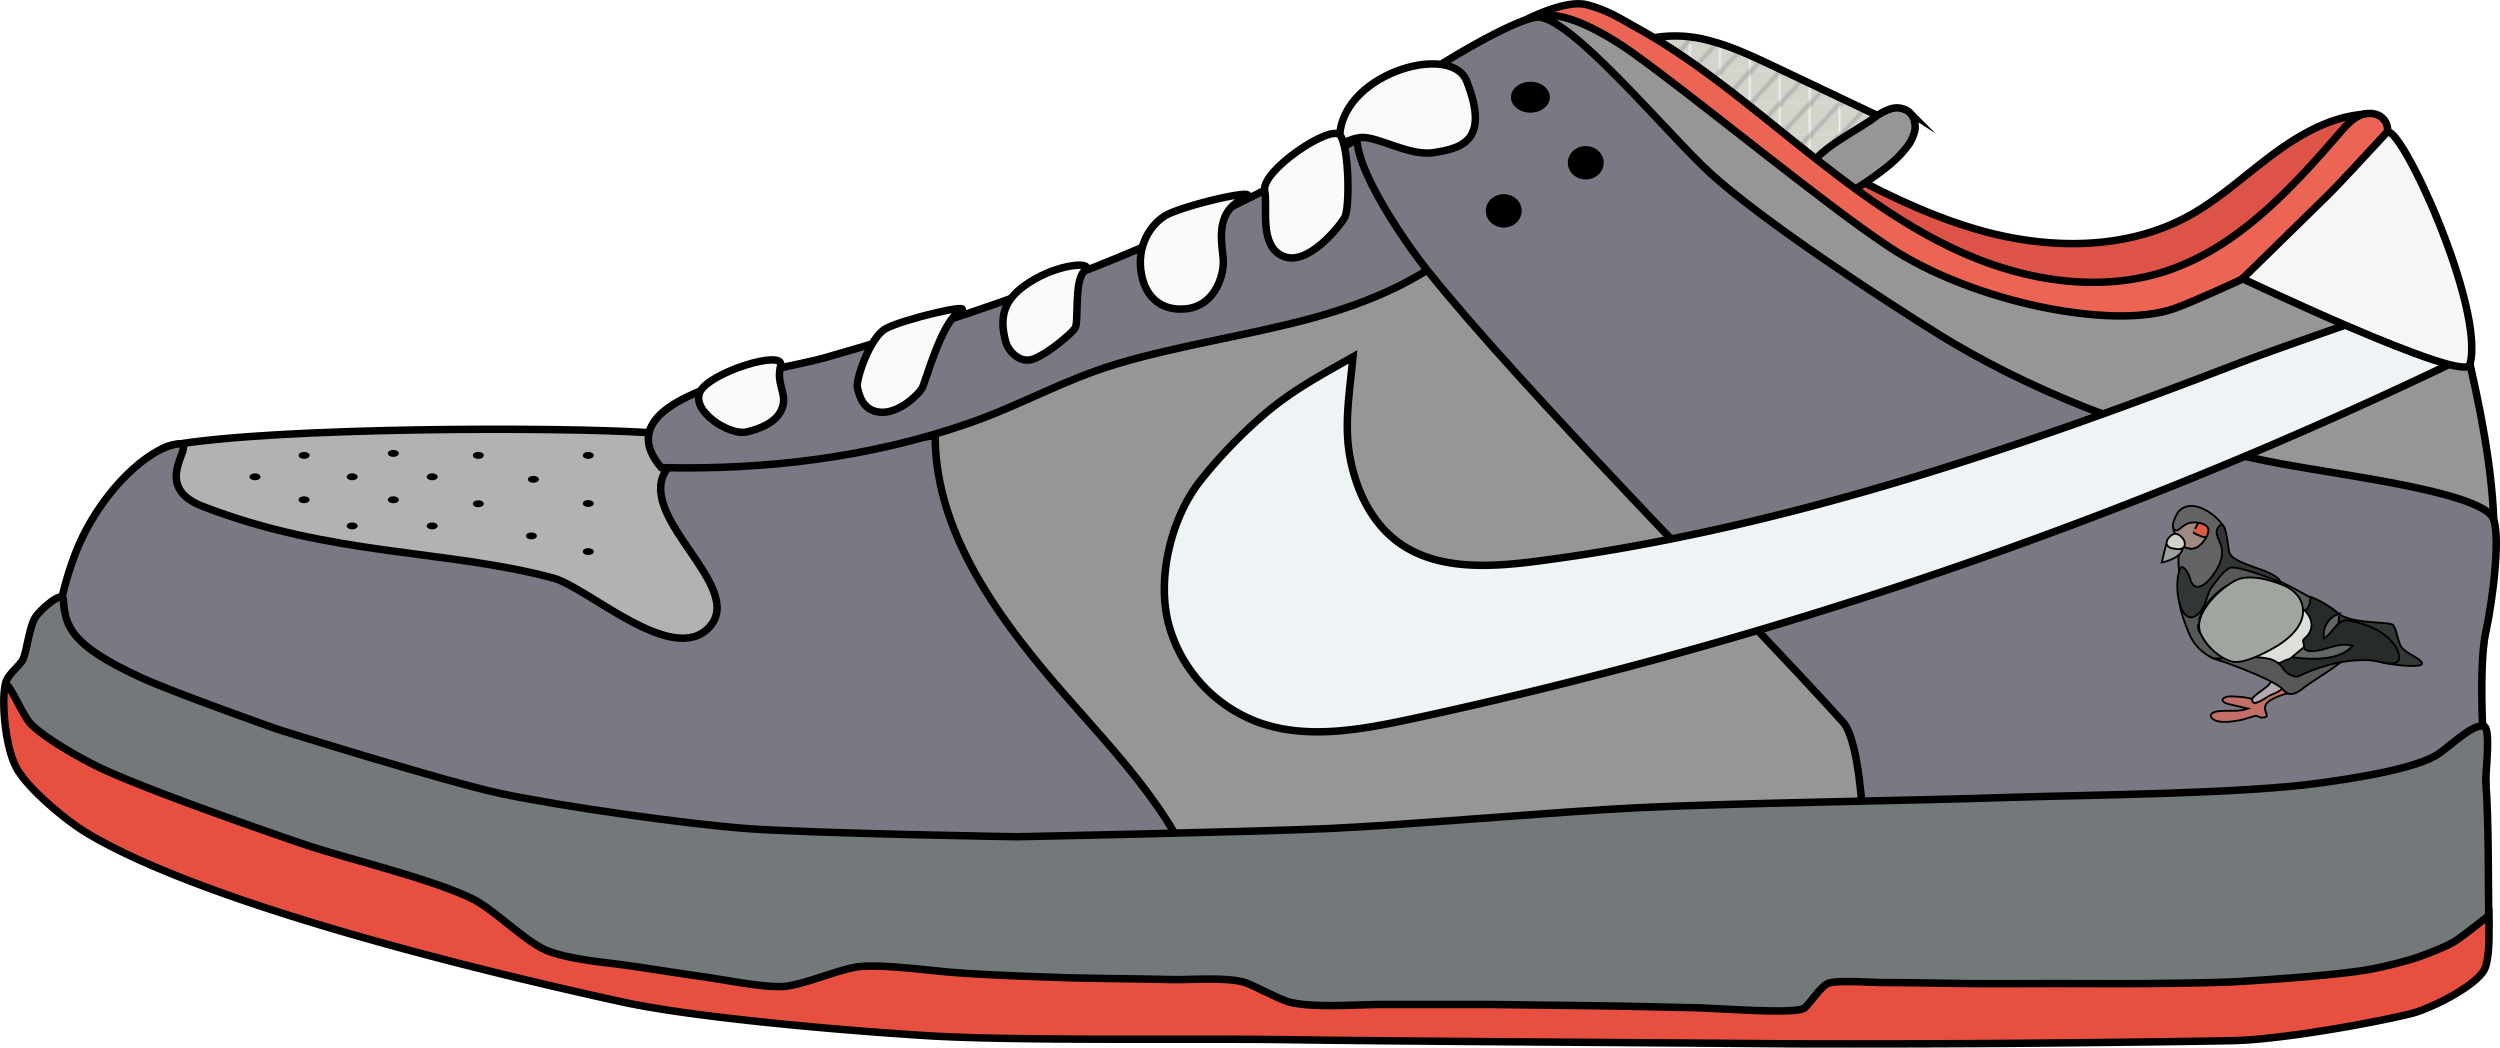 <svg id="Illustration" xmlns="http://www.w3.org/2000/svg" xmlns:xlink="http://www.w3.org/1999/xlink" width="1003" height="420.3" viewBox="0 0 1003 420.3"><defs><style>.cls-1{fill:none;}.cls-2{fill:#b6b6b0;}.cls-3{fill:#d4d3cc;}.cls-4,.cls-9{fill:#969696;}.cls-5{fill:#b2b2b2;}.cls-10,.cls-11,.cls-12,.cls-13,.cls-14,.cls-15,.cls-16,.cls-17,.cls-18,.cls-19,.cls-20,.cls-21,.cls-22,.cls-23,.cls-24,.cls-25,.cls-26,.cls-27,.cls-28,.cls-29,.cls-30,.cls-31,.cls-32,.cls-33,.cls-34,.cls-5,.cls-6,.cls-7,.cls-8,.cls-9{stroke:#000;stroke-miterlimit:10;}.cls-10,.cls-30,.cls-31,.cls-32,.cls-33,.cls-34,.cls-5,.cls-6,.cls-7,.cls-8,.cls-9{stroke-width:3px;}.cls-6{fill:#7a7983;}.cls-7{fill:#dd5347;}.cls-8{fill:url(#New_Pattern_7);}.cls-10{fill:#ec6454;}.cls-11{fill:#c36e67;}.cls-11,.cls-12,.cls-13,.cls-14,.cls-15,.cls-16,.cls-17,.cls-18,.cls-19,.cls-20,.cls-21,.cls-22,.cls-23,.cls-24,.cls-25,.cls-26,.cls-27,.cls-28,.cls-29{stroke-width:0.75px;}.cls-12{fill:#b5aab2;}.cls-13{fill:#646864;}.cls-14{fill:#9f8a83;}.cls-15{fill:#df5a44;}.cls-16{fill:#fefefe;}.cls-17{fill:#636366;}.cls-18{fill:#313734;}.cls-19{fill:#646665;}.cls-20{fill:#272b29;}.cls-21{fill:#323636;}.cls-22{fill:#545959;}.cls-23{fill:#565958;}.cls-24{fill:#5c625c;}.cls-25{fill:#dddfdb;}.cls-26{fill:#666d67;}.cls-27{fill:#9ba29f;}.cls-28{fill:#d1d2ca;}.cls-29{fill:#a0a59f;}.cls-30{fill:#73787b;}.cls-31{fill:#e75040;}.cls-32{fill:#eef3f6;}.cls-33{fill:#f6f6f6;}.cls-34{fill:#fafbf8;}</style><pattern id="New_Pattern_7" data-name="New Pattern 7" width="14.4" height="15.88" patternTransform="translate(1.9 4.4) scale(0.8)" patternUnits="userSpaceOnUse" viewBox="0 0 14.4 15.9"><rect class="cls-1" width="14.4" height="15.88"/><ellipse class="cls-2" cx="14.4" cy="16" rx="4.4" ry="1" transform="translate(-7.2 16) rotate(-48)"/><ellipse class="cls-2" cy="16" rx="4.4" ry="1" transform="translate(-11.9 5.3) rotate(-48)"/><ellipse class="cls-2" cx="14.4" cy="15.9" rx="4.4" ry="1" transform="translate(-7.1 15.9) rotate(-48)"/><ellipse class="cls-2" cy="15.9" rx="4.4" ry="1" transform="translate(-11.8 5.3) rotate(-48)"/><ellipse class="cls-2" cx="14.4" cy="0.2" rx="4.4" ry="1" transform="translate(4.6 10.7) rotate(-48)"/><ellipse class="cls-2" cx="14.4" cy="15.9" rx="4.4" ry="1" transform="translate(-7.1 15.9) rotate(-48)"/><polygon class="cls-3" points="0 15.9 14.4 15.9 14.4 0 0 0 0 15.9"/><ellipse class="cls-2" cy="0.2" rx="4.4" ry="1" transform="translate(-0.1 0.1) rotate(-48)"/><ellipse class="cls-2" cx="14.4" cy="15.9" rx="4.4" ry="1" transform="translate(-7.1 15.9) rotate(-48)"/><ellipse class="cls-2" cy="15.9" rx="4.4" ry="1" transform="translate(-11.8 5.3) rotate(-48)"/><ellipse class="cls-2" cx="14.4" rx="4.4" ry="1" transform="translate(4.8 10.7) rotate(-48)"/><ellipse class="cls-2" cx="7.2" cy="8" rx="4.4" ry="1" transform="translate(-3.5 8) rotate(-48)"/><ellipse class="cls-2" cx="10.8" cy="4" rx="4.4" ry="1" transform="translate(0.6 9.3) rotate(-48)"/><ellipse class="cls-2" cx="3.6" cy="11.9" rx="4.4" ry="1" transform="translate(-7.7 6.6) rotate(-48)"/><ellipse class="cls-2" cy="15.9" rx="4.4" ry="1" transform="translate(-11.8 5.3) rotate(-48)"/><ellipse class="cls-2" rx="4.4" ry="1" transform="translate(0 0) rotate(-48)"/><ellipse class="cls-2" cx="14.4" rx="4.4" ry="1" transform="translate(4.7 10.7) rotate(-48)"/><polygon class="cls-3" points="0 0 14.4 0 14.4 -15.9 0 -15.9 0 0"/><ellipse class="cls-2" cx="14.4" rx="4.4" ry="1" transform="translate(4.7 10.7) rotate(-48)"/><ellipse class="cls-2" rx="4.4" ry="1" transform="translate(0 0) rotate(-48)"/><ellipse class="cls-2" rx="4.4" ry="1" transform="translate(0 0) rotate(-48)"/></pattern></defs><title>Pigeon Dunks</title><g id="Quarter_Panel" data-name="Quarter Panel"><path class="cls-4" d="M844,686.4s-147.8-143.9-123.7-164,225.8-91.6,225.8-91.6l223.4,241.1Z" transform="translate(-379.5 -346.8)"/></g><g id="Toe_Box" data-name="Toe Box"><path class="cls-5" d="M449.1,525.3c41.2-7.1,154.7-7.3,190.8-4.9,7.1.5,12.9,25.3,12.9,25.3l27.3,73.6-88.4-4.9L480.8,577.1l-43.8-31S435,527.7,449.1,525.3Z" transform="translate(-379.5 -346.8)"/><g id="Perferations"><ellipse cx="102.3" cy="191.3" rx="2.2" ry="1.4"/><ellipse cx="122" cy="200.5" rx="2.2" ry="1.4"/><ellipse cx="122" cy="182.7" rx="2.2" ry="1.4"/><ellipse cx="157.8" cy="200.5" rx="2.2" ry="1.4"/><ellipse cx="141.3" cy="211" rx="2.2" ry="1.4"/><ellipse cx="236" cy="202" rx="2.2" ry="1.4"/><ellipse cx="213.2" cy="215" rx="2.2" ry="1.4"/><ellipse cx="173.4" cy="211" rx="2.2" ry="1.4"/><ellipse cx="141.3" cy="191.3" rx="2.2" ry="1.4"/><ellipse cx="191.9" cy="182.7" rx="2.2" ry="1.4"/><ellipse cx="191.9" cy="202.1" rx="2.2" ry="1.4"/><ellipse cx="157.8" cy="181.9" rx="2.2" ry="1.4"/><ellipse cx="173.4" cy="191.3" rx="2.2" ry="1.4"/><ellipse cx="214" cy="192.3" rx="2.2" ry="1.4"/><ellipse cx="236" cy="182.7" rx="2.2" ry="1.4"/><ellipse cx="236" cy="221.3" rx="2.2" ry="1.4"/></g></g><path id="Mud_Guard" data-name="Mud Guard" class="cls-6" d="M451.1,524.9c-9.6.8-26,13.9-37,34.4-8.8,16.5-13.2,39.6-14,58.3,143.6,61,303.5,88.9,459.3,81.1-12.7-32.3-40.3-57.7-62.3-84.4s-42.5-58-42.4-92.7c-37,4.9-101.9,2.4-108.5,14.7-10.4,19.1,32.6,46.1,17.9,62.1s-48.6-15.9-62.7-19.7c-42.9-11.5-88.9-8.7-140.7-28.8C438.9,541.4,459.2,524.2,451.1,524.9Z" transform="translate(-379.5 -346.8)"/><g id="Eyestay"><path class="cls-6" d="M644.8,534.4c41.7,1,83.6-4,123.1-17.7,21.1-7.3,38.3-17.5,59.7-23.9,24.3-7.3,52.8-11.5,77.3-18.1s49-16.8,66.5-35.2l-40.7-41c-68,41.9-145.6,70.6-220.9,92C693.7,495.1,619.6,505,644.8,534.4Z" transform="translate(-379.5 -346.8)"/></g><g id="Sock_Liner" data-name="Sock Liner"><path id="Back" class="cls-7" d="M1330.3,392.5h.1c-14.2.3-27.3,7.6-38.7,16s-21.9,18.3-34.4,25.1c-24.5,13.3-54.4,13.3-81.2,6.2-14.9-4-29.1-10-42.8-16.8-6.9-3.4-13.6-7.1-20.4-10.8-1.9-1.1-5.1-3.6-7-.9s2.2,4.7,4.2,6.2a375.2,375.2,0,0,0,77.6,46.6l.7.3c14.1,6.3,29.3,11.8,44.7,10.1,12.8-1.3,24.5-7.5,35.2-14.6A195.1,195.1,0,0,0,1330.3,392.5Z" transform="translate(-379.5 -346.8)"/><path id="Main_Tongue" data-name="Main Tongue" class="cls-8" d="M1040.6,363.4c.2-.7,1.2-1.3,3.4-1.6a50.9,50.9,0,0,1,21.6,1.4c8.6,2.2,16.6,6,24.7,9.8l48,22.8c-6.9,1.9-12.6,6.5-18.6,10.3s-13.4,6.6-20.2,4.7c-4.2-1.1-7.7-4-11.1-6.7l-36.1-29.8-8.9-7.3C1041.6,365.5,1040.4,364.3,1040.6,363.4Z" transform="translate(-379.5 -346.8)"/><path id="Tongue_Rim" data-name="Tongue Rim" class="cls-9" d="M1118.6,424.2c3.6-.3,6.9-2.5,10-4.6,5.6-3.9,11.4-8,15.6-13.4a16.5,16.5,0,0,0,3.6-7.4c.3-2.8-.6-5.8-2.8-7.4a8.2,8.2,0,0,0-7.3-.8,22.8,22.8,0,0,0-6.6,3.7c-7.2,5.1-17.2,9.9-23.2,16.4-3.3,3.5-3.2,4.1.4,8.2,2.3,2.5,5.1,5.1,8.8,5.3A3.8,3.8,0,0,0,1118.6,424.2Z" transform="translate(-379.5 -346.8)"/><path id="Front" class="cls-10" d="M1322.4,395.7a13.6,13.6,0,0,1,3.5-2.4c3.2-1.5,7.3-1.4,9.7,1.1,4.3,4.5.1,11.8-4.1,16.4-22.3,24.6-46.3,50.2-78.1,59.6s-67.1.3-98.4-12.1a478.2,478.2,0,0,1-145-90.1c-2.9-2.6-17.8-13.7-17.8-13.7s15.4-8,23.9-5.8,13.3,5.5,20.2,9.3c23.6,13.1,44.3,30.7,65.4,47.5s42.9,33.3,67.7,43.8,53.4,14.7,79,6.3c28.6-9.4,50.1-32.7,69.8-55.5A43.7,43.7,0,0,1,1322.4,395.7Z" transform="translate(-379.5 -346.8)"/></g><g id="Heel_Cup" data-name="Heel Cup"><path class="cls-9" d="M996.7,354.1c9-4.8,29.3,7.8,37.4,13.6,25.9,18.4,76.6,60.5,103.2,78.1,33.5,22.3,89.8,33.5,114.5,24.8,7.5-2.6,28.6-12.4,28.6-12.4s36,4,45.5,7.6,39.4,5.6,42.9,20.1c5.2,21.7,11.1,49.7,11.3,74.2-84.6-18-171.4-43.3-253.8-69.4-10.5-3.3-21.1-6.8-30.6-12.5-13.1-7.8-23.3-19.6-33-31.3-17.3-20.8-33.7-42.4-49.1-64.6C1010.3,377.7,995.5,354.7,996.7,354.1Z" transform="translate(-379.5 -346.8)"/></g><g id="Upper"><path class="cls-6" d="M1126.9,675.9s-1.3-31.9-8-39.4c-42.1-46.6-128-132.8-166.4-180.8-10.2-12.7-34.5-48.2-27.3-58.6s57.9-41.8,70.7-43.4,52.6,46.9,69.9,62.7c20.9,19,68.4,50.2,92.4,65.1,31.1,19.1,78.2,40.5,136.6,51.4,26,4.8,76.6,11,84.4,20.9,4,5.1.5,33.5-2.4,46.6-3.6,16.2,0,60.1,0,60.1Z" transform="translate(-379.5 -346.8)"/><ellipse cx="603.3" cy="84.6" rx="7.2" ry="6.7"/><ellipse cx="636.2" cy="65.3" rx="7.2" ry="6.7"/><ellipse cx="614" cy="39" rx="7.8" ry="6.2"/></g><g id="Pigeon"><path class="cls-11" d="M1273.7,629.3c-4.4-1.1-2.3-3.3,1.1-3.1,1.4,0,10.1.4,9.9,2.4l9.1-6.8c2.1-1.1,4.1,3,4.1,3s-7.8,1.9-9.3,4.6,1.8,4.7-.5,5.2-2.6-.8-3.7-.6-4.3,1.4-6.5,1.8-7.6,1.3-10.1-.2-1.3-3,1.3-3.4c4.3-.6,8.1.4,12.3-1.1Z" transform="translate(-379.5 -346.8)"/><path class="cls-12" d="M1294.8,623.3c-1,1.2-3.2,1.8-4.6,2.5s-7.5,5.4-7.1,1.4c.1-1,5.3-4.3,6.2-5.2s1.5-2.3,2.7-2.3S1296.2,621.9,1294.8,623.3Z" transform="translate(-379.5 -346.8)"/><path class="cls-13" d="M1297.8,609.7c1.8,4.4,9.2,3.6,13.4,2.5s14.3-1.1,12.6-6.4-10-.3-14,1.1-4.8,1.5-6.5-1C1302,607.9,1296.6,606.9,1297.8,609.7Z" transform="translate(-379.5 -346.8)"/><path class="cls-14" d="M1265,562.4c-1.3,5.3-10.2,6.6-10.7,1.3.2-.2,1.1-.2.9-.7s-3.4-.7-3.8-4.4,10.2-6.2,10.2-2.5c0,1.9-.4,2.9.5,3.8S1263.8,561.2,1265,562.4Z" transform="translate(-379.5 -346.8)"/><path class="cls-15" d="M1265.9,558.2c3,7.8-6.3,2.4-6.3,2.4S1262.9,550.2,1265.9,558.2Z" transform="translate(-379.5 -346.8)"/><path class="cls-16" d="M1286.2,594.8h0l-.2-.2h.2Z" transform="translate(-379.5 -346.8)"/><path class="cls-16" d="M1286.2,594.8Z" transform="translate(-379.5 -346.8)"/><polygon class="cls-16" points="903.8 241 903.8 241 903.8 241 903.8 241"/><path class="cls-16" d="M1283.4,587.8h0Z" transform="translate(-379.5 -346.8)"/><path class="cls-16" d="M1272.7,564.7h-.5a.9.9,0,0,0,.1-.5Z" transform="translate(-379.5 -346.8)"/><path class="cls-17" d="M1272,558.7c-4.5.3-2.2,3.4-1.3,5.8,2.2,5.6-.4,9.4-3.9,14.1-2.1,3-6.2,7.9-8.3,2.7-.5-1.2-1.2-8.4-4.7-5.3-.3-1.9-.9-9,1.5-10.2-1.2.6,4.1,1.2,3.4,1.2a5.7,5.7,0,0,0,2.5-.8c1.9-1.1,4.7-4.8,4.3-7.1s-5-3.1-7.5-2.5-4.4,3.2-5.4,3c-3-.6-.1-6.2.9-7.5C1258.8,546,1269.2,553.3,1272,558.7Z" transform="translate(-379.5 -346.8)"/><path class="cls-18" d="M1351.2,613.1c-.1,1.9-14.7.3-17.3-1,1.7.2,7.2,1.9,7.9-.7s-6.7-.7-6.8-4.2,2.3-3.1-.1-5.6-4.9-1.8-7-2.9c-.4-.2-.4-1.1-.8-1.3a10.2,10.2,0,0,0-3.9-.2,16.6,16.6,0,0,0-6.7,2.5,14,14,0,0,0,1.4-6.6c5.8,4.2,20.2,3,21.6,4.4s1.6,4.8,3,8.1S1351.4,611,1351.2,613.1Z" transform="translate(-379.5 -346.8)"/><path class="cls-19" d="M1317,599.1c-1.1,1.8-4.6,6.5-5.4,3.8-.8-4.7,1.1-8.9,6.3-9.8C1317.9,593.1,1318,597.6,1317,599.1Z" transform="translate(-379.5 -346.8)"/><path class="cls-20" d="M1341.9,611.5c-.8,3-8.8.4-10.8.3a44.9,44.9,0,0,0-14.6,1.2,80.7,80.7,0,0,0-12.5,4.4c-3.6,1.5-5,2.1-7.8-.9-1-1-4.4-4.1-3.8-5.7s5.5-.5,6.8-.3c7.2.9,18.9,1.6,24.1-4.6-5.9-1.5-9.8,1.6-15.4,2.1-1.9.2-4.1-.2-4.7-2.4s1.9-3.3,2.9-5c2.8-4.6-6.7-10.3-4.3-13.9s14.1,4.4,16.1,6.4a8.8,8.8,0,0,0-6,9.9c3.4-2.2,5.6-8,9.7-7.3C1337.8,598.6,1342.9,607.7,1341.9,611.5Z" transform="translate(-379.5 -346.8)"/><path class="cls-21" d="M1270.9,558.8h0c-.1,0-.1,0-.1.1S1270.8,558.8,1270.9,558.8Z" transform="translate(-379.5 -346.8)"/><path class="cls-22" d="M1288.6,579.7c-1.7-.1-3.6.3-4.9-1.2A13.6,13.6,0,0,1,1288.6,579.7Z" transform="translate(-379.5 -346.8)"/><path class="cls-22" d="M1293.1,583.5h0a4.3,4.3,0,0,1-.1-.5l.4.5Z" transform="translate(-379.5 -346.8)"/><path class="cls-22" d="M1302.5,587.7l-1.2-1.2a15,15,0,0,0-5.6-2.9,7.1,7.1,0,0,1,6,2.6l.5.8Z" transform="translate(-379.5 -346.8)"/><path class="cls-23" d="M1306.7,586.7c-.8.9.3,3.3-3.1,5.8-3.2-4.5-10.7-11.8-15.7-13.3s-13.4.7-18.4,5-9.3,10.3-7,16.7,8.5,9,14,11.5a18.6,18.6,0,0,1-18.5-10.9c-.8-1.7-5.7-13.7-3.6-15.2s3.9,4.9,5,4.8,2.6-2,3.6-3.7c2-3.8,3.3-8.2,6.6-11.2s6.2-2.8,10.6-1.5C1289.5,577.3,1298.4,581.9,1306.7,586.7Z" transform="translate(-379.5 -346.8)"/><path class="cls-23" d="M1261.7,598.1a8,8,0,0,0,.9,3.3,12.8,12.8,0,0,1-1.1-2,4.1,4.1,0,0,1-.2-1.6Z" transform="translate(-379.5 -346.8)"/><path class="cls-23" d="M1275.4,611.6a11.9,11.9,0,0,1-3.5-1.5,35.9,35.9,0,0,1-5.3-3.9c2.6,1.9,5.8,3.2,8.4,5.1Z" transform="translate(-379.5 -346.8)"/><path class="cls-24" d="M1259,590.8h-.6a1.9,1.9,0,0,1-1.2-1.5A8.6,8.6,0,0,0,1259,590.8Z" transform="translate(-379.5 -346.8)"/><path class="cls-24" d="M1263.4,586.3l-.3.8a7.8,7.8,0,0,1-1.4,2.7v-.2C1262.4,588.5,1262.9,587.4,1263.4,586.3Z" transform="translate(-379.5 -346.8)"/><path class="cls-24" d="M1268.1,578.8h-.1a25.9,25.9,0,0,0-3.1,3.5l.6-1.4Z" transform="translate(-379.5 -346.8)"/><path class="cls-24" d="M1269.5,584.8c-1.6,2.2-2.8,4.8-4.3,7.1a5.5,5.5,0,0,0-2.5,1.4,42.1,42.1,0,0,1,6-7.7Z" transform="translate(-379.5 -346.8)"/><path class="cls-21" d="M1294.5,580.4c-2.5-1-17.6-6.9-20.3-5.8s-5.7,5.7-7.4,7.8-2.2,7.1-4.6,9.9c-6.9,7.9-11.1-7.5-8.3-16.9,1-3.2,3.7,1.3,4.3,3.6s2,4.4,5.2,2.5,7.9-8.7,7.6-13.4-3.5-6.6-1.6-9.7c3.4-4.9,3.9,8.9,4.6,10.3C1276.3,573.8,1292.6,575.2,1294.5,580.4Z" transform="translate(-379.5 -346.8)"/><path class="cls-25" d="M1304,603c-1.4,1.1.8,2.8-.7,3.9l-4.1,3.4c-1.7,1.5-1.4.6-3.8,1.9s-8.5,2-10.8-.7,6-4.1,8.1-5.5a29,29,0,0,0,5.9-5.7c2-3,2.5-6.4,4.4-9.5C1307.1,593.8,1308.7,599.2,1304,603Z" transform="translate(-379.5 -346.8)"/><path class="cls-23" d="M1318.5,612.5c-3.8,3.2-11.2,7.5-15.1,10.5-1.7,1.4-4,2.8-6,2a7.6,7.6,0,0,1-2.2-1.8c-4.6-4.5-27.3-12.2-27.3-12.2s15-.6,16.6-.5a26.9,26.9,0,0,1,5.7.7,9.8,9.8,0,0,1,4.8,3.1,7.6,7.6,0,0,0,3.7,3.4c1.1.4,1.9.9,3,.4A70.6,70.6,0,0,1,1318.5,612.5Z" transform="translate(-379.5 -346.8)"/><path class="cls-26" d="M1279.6,578.9l-.5.5h-1.3Z" transform="translate(-379.5 -346.8)"/><path class="cls-27" d="M1255.2,566.9c-.8,4.1-8.4,5.6-8.4,5.6s1.6-7.3,2.1-7.8S1252.8,567.4,1255.2,566.9Z" transform="translate(-379.5 -346.8)"/><path class="cls-28" d="M1255.9,565.9a1.8,1.8,0,0,1-.5.7,3.7,3.7,0,0,1-2.5.5l-2.4-.4a3.4,3.4,0,0,1-1.6-1.3c-.8-1.7,1.6-4.2,3-4.4s2.7,1,3.4,1.9a2.8,2.8,0,0,1,.7,1.7A2,2,0,0,1,1255.9,565.9Z" transform="translate(-379.5 -346.8)"/><path class="cls-29" d="M1302.5,587.7c-1-2.4-3.7-4.6-6-5.7s-13.2-5.4-19.5-2.6-18.5,14-14.4,22c2.5,5.1,7.4,9.3,11.9,10.7s12.4-2.7,16.6-5C1297.6,603.6,1306.5,596.4,1302.5,587.7Z" transform="translate(-379.5 -346.8)"/></g><g id="Sole"><path id="Mid_Sole" data-name="Mid Sole" class="cls-30" d="M1378,718.1l-13.7,10.8-15.2,6.6-20.1,5-53,5-34.6.8-36.2.8h-36.5l-37-.4-18.9-.4-8.4,10.8-45-.8-40.6-.9-41.4-.4-43.4-.8-41.3.8L879,745.9l-29.7-.4-43.8-.9-48.2-2.4-32.2-2.1-31.7,7.4-32.2-4.1-32.5-5.8L598.1,733l-28.5-21.5-67.9-22.8-79.1-30.3L392,639s-9.8-11.5-10.4-16.2,5.8-8.5,7.2-11.6,2.5-13,4.8-16.6,11-10.9,11.3-7.4c.8,10.7,2.4,18.2,31.3,31.5,13.3,6.1,54.7,20.7,54.7,20.7s66.5,20.8,89.2,25.7c24.4,5.2,73.9,12.2,98.8,14.1,27.1,2,108.5,3.3,108.5,3.3s94-1.9,125.3-3.3,92.2-6.8,123-8.3c37.5-1.9,112.7-2.9,150.3-4.2,31.1-1,93.6-1.4,124.5-5.8,11.6-1.6,35.4-5.1,45.8-10.7,5.1-2.8,14.8-13.1,19.7-12.1,3,.7.6,19.5.8,22.4C1378,675,1377.8,703.2,1378,718.1Z" transform="translate(-379.5 -346.8)"/><path id="Sole-2" data-name="Sole" class="cls-31" d="M1376,736.2c-4.1,6.7-21.6,15.4-29.3,17.3-17.8,4.3-53.1,10.4-71.1,10.8s-80.5,1.1-107.3,1.2c-20.1.1-60.3.2-80.4,0-48.4-.4-145.2-.9-193.6-1.6-35.8-.5-107.4.6-143.1-1.6-30.8-1.9-92.7-7-122.9-13.7-54.7-12-165.6-38.7-213.8-67.5-8.1-4.8-23.3-17.4-28.1-25.7-6.2-10.8-6.3-36-4-33.7s6.4,12.4,9.6,15.7c6.4,6.3,22.4,15.2,30.6,18.8,19.3,8.6,59.1,22.6,79.1,29.4,16.9,5.7,52,14,67.9,22.1,7.9,4,20.5,16.5,28.5,20.1s22.9,5,30.6,6,24.4,3.7,32.5,4.8,24.1,4.4,32.2,4,22.8-7.1,30.9-8,25.5,1.2,33.8,2c12,1.2,35.5,2,47.4,2.4s32.8.5,43.8.8c7.4.2,22.6-1.1,29.7,1.2,3.9,1.3,14.5,7.2,18.5,8,9.8,2.2,26.2.8,36.5.8h43.4l41.4.5c10.2.1,30.5.6,40.6.8s41.3,2.8,44.2,0,6.2-8.2,9.2-9.7,17.4-.4,22.1-.4c9.4,0,25.3.3,33.8.4s27.4,0,36.5,0,27.2.1,36.2,0,27.5-.3,36.2-.8c13.3-.8,39.5-2.6,52.2-4.8a170.1,170.1,0,0,0,19.3-4.8c3.9-1.4,11.7-4.3,15.2-6.5s13.7-10.4,13.7-10.4C1378.1,719.1,1378.6,731.9,1376,736.2Z" transform="translate(-379.5 -346.8)"/></g><g id="Layer_12" data-name="Layer 12"><path class="cls-32" d="M1331,473.6s-37,12.7-53,18.8c-91.1,35.1-183.9,66.7-280.7,79.4-19.6,2.6-41.5,4.1-57.3-7.8-10.7-8.1-16.7-21.2-19-34.4s.1-26.2,1.3-39.6c-13.4,7.6-23.3,12.9-33.9,21.6a193.7,193.7,0,0,0-27.5,28.3c-11.7,15-17.4,39.2-12.5,57.5a58.3,58.3,0,0,0,36,39.2c19.4,7,40.9,3,61.1-1.3a1881.6,1881.6,0,0,0,422.7-145.2C1359.6,480,1331,473.6,1331,473.6Z" transform="translate(-379.5 -346.8)"/></g><g id="Heel_Tab" data-name="Heel Tab"><path class="cls-33" d="M1279.2,458.6s89,42.3,91.2,34.5c6.4-22.5-28.4-98.3-33.4-93.1-7.6,8.1-18.1,19.8-25,26.5Z" transform="translate(-379.5 -346.8)"/></g><g id="Laces"><path class="cls-34" d="M679.1,520.1c9.4-2.3,13.5-6.1,14.6-10.9s-2.8-8.9-1-15.7-28.9,2.8-32.4,10.6S672.3,521.7,679.1,520.1Z" transform="translate(-379.5 -346.8)"/><path class="cls-34" d="M723.5,502.4c.8,3.3,2.3,9.4,9.5,9.8s14.9-7,16.4-9.6,7.8-26.7,15.1-30.8-23.7,3.3-29.9,7S722.7,499.3,723.5,502.4Z" transform="translate(-379.5 -346.8)"/><path class="cls-34" d="M783,483.9c.8,3.2,5.3,9.1,11.2,6.9s15-10.1,16.6-12.3-.5-19.3,3.8-23-8.6-3.2-19.8,3.2S779.7,472,783,483.9Z" transform="translate(-379.5 -346.8)"/><path class="cls-34" d="M838.1,459.5c1.5,4.9,5.9,12.3,17.2,11.2s15-12.7,15-18.7-4.3-19.3,7.5-25.2-24.4,2.4-31.1,6.7S834.6,447.6,838.1,459.5Z" transform="translate(-379.5 -346.8)"/><path class="cls-34" d="M917,403.5c.1,1.9,3.6-.9,8-1.5,6.9-.9,19.8,7.7,30,6s22.6-4.2,12.9-28.7C961.6,363.3,915.7,376.9,917,403.5Z" transform="translate(-379.5 -346.8)"/><path class="cls-34" d="M886.9,423.4c1.3,6.7-2.4,22,7.4,26.2S916.9,437.7,919,434s1.8-28.5-1.9-33S885.2,415.4,886.9,423.4Z" transform="translate(-379.5 -346.8)"/></g></svg>